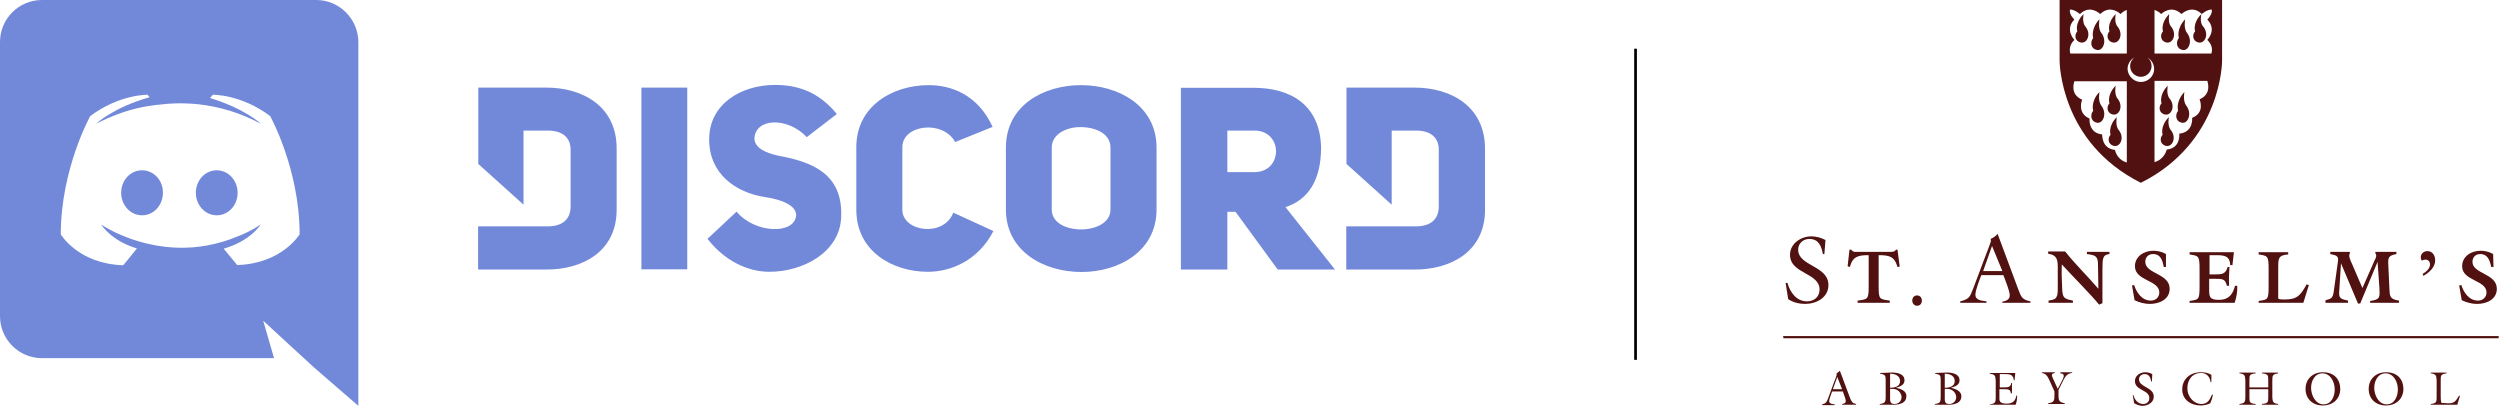 <svg width="924" height="150" viewBox="0 0 924 150" fill="none" xmlns="http://www.w3.org/2000/svg">
<path d="M923.513 124.204C923.513 124.477 923.513 124.75 923.513 125.023H659.136C659.136 124.75 659.136 124.477 659 124.204H923.513ZM681.111 144.677C681.52 145.905 682.203 147.543 682.203 148.226C682.203 149.045 681.52 149.181 680.838 149.318V149.591H686.025V149.318C684.66 149.045 684.387 148.499 683.841 147.27L680.019 137.034C679.61 137.443 679.2 137.716 678.791 137.989C678.927 138.262 678.791 138.672 678.654 139.217L677.562 142.084L675.652 147.27C675.106 148.635 674.969 149.045 673.468 149.454V149.727H678.108V149.454C677.289 149.318 676.061 149.318 676.061 148.226C676.061 147.407 676.88 145.632 677.153 144.677H681.111ZM680.838 143.858H677.426L679.064 139.354L680.838 143.858ZM700.765 143.312C702.13 142.903 703.904 142.357 703.904 140.582C703.904 137.853 700.492 137.58 698.445 137.716L694.896 137.853V138.126C696.944 138.399 696.944 138.944 696.944 140.719V146.724C696.944 148.499 696.807 149.045 694.76 149.318V149.591H699.537C700.356 149.591 704.587 149.727 704.587 146.451C704.723 144.404 702.403 143.722 700.765 143.312ZM698.581 143.722H699.264C701.857 143.585 702.813 145.769 702.813 146.724C702.813 148.226 701.721 149.318 700.219 149.318C698.445 149.318 698.581 148.089 698.581 146.724V143.722ZM698.581 138.126C700.356 138.126 702.267 138.808 702.267 140.855C702.267 142.903 700.219 143.312 698.581 143.312V138.126ZM721.102 143.312C722.467 142.903 724.241 142.357 724.241 140.582C724.241 137.853 720.829 137.58 718.782 137.716L715.233 137.853V138.126C717.28 138.399 717.28 138.944 717.28 140.719V146.724C717.28 148.499 717.144 149.045 715.096 149.318V149.591H719.874C720.692 149.591 724.924 149.727 724.924 146.451C724.924 144.404 722.603 143.722 721.102 143.312ZM718.782 143.722H719.464C722.057 143.585 723.013 145.769 723.013 146.724C723.013 148.226 721.921 149.318 720.419 149.318C718.645 149.318 718.782 148.089 718.782 146.724V143.722ZM718.782 138.126C720.556 138.126 722.467 138.808 722.467 140.855C722.467 142.903 720.419 143.312 718.782 143.312V138.126ZM735.297 149.591H744.987C745.397 148.499 745.533 147.407 745.533 146.178H745.26C744.851 148.362 743.759 149.181 741.575 149.181C738.709 149.181 738.982 147.816 738.982 146.724V143.858H740.756C742.121 143.858 743.076 143.858 743.213 145.359H743.622V141.538H743.349C743.213 143.039 742.121 143.176 740.893 143.176H739.118V138.262H740.756C742.53 138.262 744.168 138.262 744.305 140.582H744.578L744.851 137.853H735.433V138.126C737.48 138.399 737.48 138.944 737.617 140.719V146.861C737.617 148.635 737.48 149.181 735.433 149.454V149.591H735.297ZM761.502 137.716V137.989C763.004 138.126 763.14 138.808 762.048 140.855L760.547 143.722L758.773 139.9C758.227 138.672 758.09 138.126 759.455 137.853V137.58H754.678V137.853C756.452 138.126 756.862 139.354 757.544 140.719L759.318 144.677V146.042C759.318 148.089 759.182 148.772 756.998 149.045V149.318H763.14V149.045C760.956 148.635 760.82 147.953 760.82 146.042V144.131L762.867 140.036C763.55 138.808 764.369 137.989 765.87 137.853V137.58H761.502V137.716ZM795.488 138.262C794.669 137.853 793.85 137.58 792.894 137.58C790.984 137.58 789.073 138.808 789.073 140.855C789.073 144.404 794.396 143.995 794.396 147.134C794.396 148.499 793.44 149.318 792.076 149.318C790.165 149.318 788.936 147.68 788.527 146.042H788.254L788.8 149.045C789.755 149.591 790.847 150 791.803 150C793.85 150 796.034 148.772 796.034 146.588C796.034 143.039 790.574 143.176 790.574 140.173C790.574 139.081 791.53 138.262 792.621 138.262C794.396 138.262 794.805 139.627 795.078 140.992H795.351L795.488 138.262ZM817.326 138.535C816.234 137.853 814.869 137.58 813.504 137.58C808.864 137.58 806.543 140.719 806.543 143.858C806.543 147.816 809.819 149.864 813.368 149.864C814.596 149.864 815.824 149.591 816.916 149.045C817.326 148.089 817.735 146.997 817.872 145.905L817.599 145.769C816.78 147.68 815.961 149.318 813.641 149.318C811.047 149.318 808.454 146.861 808.454 143.449C808.454 140.446 810.228 137.853 813.504 137.853C815.551 137.853 816.78 139.217 817.053 141.265H817.326V138.535ZM831.384 143.858H838.345V146.724C838.345 148.635 838.345 149.045 836.025 149.318V149.591H842.03V149.318C839.983 149.045 839.983 148.499 839.846 146.724V140.582C839.846 138.808 839.983 138.262 842.03 137.989V137.716H836.025V137.989C838.345 138.262 838.345 138.672 838.345 140.582V143.176H831.384V140.582C831.384 138.672 831.384 138.262 833.704 137.989V137.716H827.699V137.989C829.746 138.262 829.746 138.808 829.883 140.582V146.724C829.883 148.499 829.746 149.045 827.699 149.318V149.591H833.704V149.318C831.384 149.045 831.384 148.635 831.384 146.724V143.858ZM864.96 143.722C864.96 140.582 863.049 137.58 858.545 137.58C854.86 137.58 852.13 140.036 852.13 143.722C852.13 147.543 854.86 149.864 858.545 149.864C862.23 149.864 864.96 147.407 864.96 143.722ZM854.177 143.312C854.177 140.992 855.406 137.989 858.409 137.989C861.138 137.989 862.913 140.855 862.913 143.995C862.913 146.451 861.684 149.454 858.818 149.454C855.679 149.454 854.177 145.905 854.177 143.312ZM888.299 143.722C888.299 140.582 886.389 137.58 881.884 137.58C878.199 137.58 875.47 140.036 875.47 143.722C875.47 147.543 878.199 149.864 881.884 149.864C885.57 149.864 888.299 147.407 888.299 143.722ZM877.517 143.312C877.517 140.992 878.745 137.989 881.748 137.989C884.478 137.989 886.252 140.855 886.252 143.995C886.252 146.451 885.024 149.454 882.157 149.454C879.018 149.454 877.517 145.905 877.517 143.312ZM898.536 149.591H908.227L909.182 146.315L908.909 146.178C907.544 148.362 907.135 149.181 904.541 149.045L902.358 148.908C902.085 148.089 902.085 147.134 902.085 146.315V140.582C902.085 138.808 902.085 138.262 904.268 137.989V137.716H898.399V137.989C900.447 138.262 900.447 138.808 900.583 140.582V146.724C900.583 148.499 900.583 149.045 898.399 149.318V149.591H898.536ZM674.696 88.717C673.195 87.898 671.284 87.352 669.51 87.352C665.688 87.352 661.593 89.945 661.593 94.177C661.593 101.274 672.512 100.728 672.512 107.006C672.512 109.736 670.465 111.374 667.872 111.374C663.914 111.374 661.593 107.962 660.638 104.55H659.955L660.911 110.555C662.685 111.783 665.005 112.329 667.189 112.329C671.284 112.329 675.788 110.009 675.788 105.369C675.788 98.135 664.596 98.408 664.596 92.266C664.596 89.945 666.507 88.308 668.691 88.308C672.239 88.308 673.195 91.037 673.741 93.903H674.287L674.696 88.717ZM683.704 98.681C684.796 94.722 686.843 94.313 690.665 94.313V105.778C690.665 110.828 690.256 110.555 686.571 111.101V111.92H698.445V111.101C694.623 110.555 694.35 110.692 694.35 105.778V94.313C698.172 94.313 700.219 94.722 701.311 98.681L702.13 98.544L701.311 92.266H700.765C700.219 93.221 699.264 93.085 698.308 93.085H686.707C686.161 93.085 685.752 93.085 685.342 93.085C684.933 92.948 684.523 92.812 684.25 92.266H683.568L682.885 98.408L683.704 98.681ZM740.483 101.82C741.439 104.277 742.803 107.689 742.803 109.19C742.803 110.828 741.302 111.237 740.074 111.51V111.92H750.447V111.374C747.581 110.828 747.035 109.873 746.079 107.279L738.299 86.397C737.617 87.352 736.662 87.898 735.706 88.308C736.116 88.99 735.57 89.809 735.297 90.764L733.113 96.497L729.155 107.006C728.063 109.736 727.79 110.555 724.514 111.374V111.92H734.205V111.374C732.567 111.101 730.11 111.101 730.11 108.917C730.11 107.279 731.611 103.458 732.294 101.683H740.483V101.82ZM740.074 100.182H732.976L736.252 90.901L740.074 100.182ZM760.547 107.143C760.547 110.828 759.182 110.692 757.135 111.101V111.92H766.143V111.101C762.867 110.419 762.321 110.146 762.185 106.733C762.048 103.731 761.912 100.864 762.048 97.725C766.552 102.639 773.104 109.19 775.833 112.602L777.062 112.056V99.772C777.062 95.268 777.198 94.177 779.655 93.903V93.085H771.329V93.903C774.605 94.313 775.424 94.722 775.424 97.998L775.561 106.733C771.602 102.093 766.825 97.452 763.277 92.948H756.998V93.767C760.547 94.313 760.547 96.36 760.547 99.227V107.143ZM800.538 93.903C799.173 93.085 797.535 92.675 795.897 92.675C792.485 92.675 789.073 94.722 789.073 98.408C789.073 103.867 798.081 103.458 798.081 108.098C798.081 109.873 796.716 111.101 794.942 111.101C791.666 111.101 789.619 108.098 788.8 105.369L787.981 105.505L788.936 110.965C790.711 111.783 792.621 112.329 794.532 112.329C798.081 112.329 801.903 110.692 801.903 106.733C801.903 101.001 792.894 101.274 792.894 96.77C792.894 95.132 793.986 93.903 795.761 93.903C798.627 93.903 799.309 96.36 799.719 98.681H800.538V93.903ZM818.827 103.048C821.284 103.048 822.512 103.048 823.058 105.641H823.877C823.741 103.321 823.877 101.001 824.014 98.681H823.331C822.649 101.137 821.42 101.41 818.964 101.41H816.643V94.313H818.691C821.693 94.313 824.15 94.313 824.287 97.998H825.106L825.651 93.221H809.273V94.04C812.549 94.586 812.958 94.45 812.958 99.363V105.914C812.958 110.965 812.549 110.692 809.273 111.237V111.92H825.924C826.607 109.873 827.016 107.689 826.88 105.641H826.061C825.242 108.781 823.741 110.828 820.192 110.828C816.507 110.828 816.507 109.6 816.507 106.733V103.048H818.827ZM853.358 105.369L852.54 105.096C850.356 108.917 849.264 110.692 844.487 110.692C841.621 110.692 842.03 110.419 842.03 109.463V99.363C842.03 95.678 841.894 94.313 845.715 94.04V93.221H834.796V94.04C838.072 94.586 838.481 94.45 838.481 99.363V105.914C838.481 110.965 838.072 110.692 834.796 111.237V111.92H851.311L853.358 105.369ZM879.428 106.324C879.564 109.873 879.837 110.692 876.015 111.237V111.92H886.662V111.101C883.249 110.555 883.249 109.6 883.113 106.46L882.703 97.589C882.567 94.995 882.976 94.45 885.706 93.903V93.085H877.926V93.631C878.609 94.313 878.063 95.541 877.653 96.224L873.149 106.46L869.328 97.589C868.918 96.633 867.826 94.586 868.509 93.631V93.085H861.275V93.903C862.913 94.313 864.414 94.313 864.141 96.36L862.503 108.098C862.094 110.282 861.548 110.419 859.5 110.965V111.92H867.826V111.101C865.642 110.555 864.414 110.555 864.551 108.098L865.233 97.316L871.511 112.193H872.33L878.745 96.77L879.428 106.324ZM895.67 101.956C897.853 100.728 900.037 98.817 900.037 96.224C900.037 94.45 899.082 92.812 897.171 92.812C895.806 92.812 894.714 93.767 894.714 95.132C894.714 95.541 894.851 95.951 895.124 96.36C895.533 96.087 895.943 95.951 896.352 95.951C897.444 95.951 898.126 96.633 898.126 97.725C898.126 99.363 896.625 100.455 895.397 101.274L895.67 101.956ZM921.466 93.903C920.101 93.085 918.463 92.675 916.825 92.675C913.413 92.675 910.001 94.722 910.001 98.408C910.001 103.867 919.009 103.458 919.009 108.098C919.009 109.873 917.644 111.101 915.87 111.101C912.594 111.101 910.547 108.098 909.728 105.369L908.909 105.505L909.864 110.965C911.639 111.783 913.55 112.329 915.46 112.329C919.009 112.329 922.831 110.692 922.831 106.733C922.831 101.001 913.823 101.274 913.823 96.77C913.823 95.132 914.914 93.903 916.689 93.903C919.555 93.903 920.237 96.36 920.783 98.681H921.602L921.466 93.903ZM708.545 113.012C709.637 113.012 710.319 112.193 710.319 111.101C710.319 110.009 709.637 109.19 708.545 109.19C707.453 109.19 706.771 110.009 706.771 111.101C706.771 112.193 707.59 113.012 708.545 113.012ZM775.97 7.097C772.558 10.783 773.65 14.058 773.65 14.058C772.558 15.287 772.558 17.88 774.878 18.426C777.198 19.108 778.973 15.15 776.652 12.147C775.288 10.51 775.97 7.097 775.97 7.097ZM781.975 5.187C778.563 8.599 779.655 11.601 779.655 11.601C778.563 12.693 778.563 15.15 780.884 15.696C783.204 16.242 784.978 12.693 782.658 9.827C781.293 8.326 781.975 5.187 781.975 5.187ZM770.101 5.187C766.689 8.599 767.781 11.601 767.781 11.601C766.689 12.693 766.689 15.15 769.009 15.696C771.329 16.242 773.104 12.693 770.783 9.827C769.419 8.326 770.101 5.187 770.101 5.187ZM775.97 33.985C772.558 37.534 773.65 40.946 773.65 40.946C772.558 42.175 772.558 44.768 774.878 45.314C777.198 45.996 778.973 42.038 776.652 39.035C775.288 37.261 775.97 33.985 775.97 33.985ZM807.362 33.985C803.95 37.671 805.042 40.946 805.042 40.946C803.95 42.175 803.95 44.768 806.27 45.314C808.591 45.996 810.365 42.038 808.045 39.035C806.68 37.261 807.362 33.985 807.362 33.985ZM781.975 31.665C778.563 35.077 779.655 38.217 779.655 38.217C778.563 39.309 778.563 41.765 780.884 42.311C783.204 42.857 784.978 39.309 782.658 36.442C781.293 34.804 781.975 31.665 781.975 31.665ZM782.385 43.267C778.973 46.679 780.065 49.818 780.065 49.818C778.973 50.91 778.973 53.367 781.293 53.913C783.613 54.459 785.388 50.91 783.067 48.044C781.702 46.406 782.385 43.267 782.385 43.267ZM801.22 31.665C797.808 35.077 798.9 38.217 798.9 38.217C797.808 39.309 797.808 41.765 800.128 42.311C802.449 42.857 804.223 39.309 801.903 36.442C800.538 34.804 801.22 31.665 801.22 31.665ZM801.63 43.267C798.217 46.679 799.309 49.818 799.309 49.818C798.217 50.91 798.217 53.367 800.538 53.913C802.858 54.459 804.632 50.91 802.312 48.044C800.947 46.406 801.63 43.267 801.63 43.267ZM807.635 7.097C804.223 10.783 805.315 14.058 805.315 14.058C804.223 15.287 804.223 17.88 806.543 18.426C808.864 19.108 810.638 15.15 808.318 12.147C806.953 10.51 807.635 7.097 807.635 7.097ZM813.641 5.187C810.228 8.599 811.32 11.601 811.32 11.601C810.228 12.693 810.228 15.15 812.549 15.696C814.869 16.242 816.643 12.693 814.323 9.827C812.822 8.326 813.641 5.187 813.641 5.187ZM801.766 5.187C798.354 8.599 799.446 11.601 799.446 11.601C798.354 12.693 798.354 15.15 800.674 15.696C802.995 16.242 804.769 12.693 802.449 9.827C801.084 8.326 801.766 5.187 801.766 5.187ZM821.284 0V22.52C821.284 22.52 821.284 52.548 791.257 67.561C761.229 52.548 761.229 22.52 761.229 22.52V0H821.284ZM798.763 5.187C797.944 4.368 797.126 3.958 796.307 3.685V19.791H817.326C817.735 18.426 817.735 16.651 815.824 14.741C815.824 14.741 819.51 11.056 815.824 7.234C815.824 7.234 817.872 5.187 817.462 3.549C815.824 3.412 813.777 5.187 813.777 5.187C810.092 1.501 806.27 5.187 806.27 5.187C802.449 1.501 798.763 5.187 798.763 5.187ZM791.257 30.3C793.986 30.3 796.17 28.116 796.17 25.523C796.17 23.749 795.215 22.111 793.713 21.292C794.669 21.974 795.215 23.066 795.215 24.431C795.215 26.615 793.44 28.389 791.257 28.389C789.073 28.389 787.298 26.615 787.298 24.431C787.298 23.203 787.844 22.111 788.8 21.292C787.298 22.111 786.343 23.749 786.343 25.523C786.48 28.116 788.663 30.3 791.257 30.3ZM765.051 3.549C764.641 5.323 766.689 7.234 766.689 7.234C763.004 10.919 766.689 14.741 766.689 14.741C764.914 16.515 764.778 18.289 765.187 19.791H786.07V3.685C785.251 3.958 784.569 4.368 783.75 5.187C783.75 5.187 780.065 1.501 776.243 5.187C776.243 5.187 772.558 1.501 768.736 5.187C768.736 5.187 766.689 3.412 765.051 3.549ZM781.702 55.414C781.702 55.414 782.248 58.963 786.07 60.055V30.027H766.689C766.416 30.983 765.187 34.941 769.555 36.852C769.555 36.852 767.508 41.765 772.285 43.813C772.285 43.813 771.739 49.136 776.925 49.681C777.062 49.545 776.516 54.868 781.702 55.414ZM812.958 36.715C817.326 34.804 816.097 30.846 815.824 29.891H796.307V59.918C800.128 58.826 800.811 55.278 800.811 55.278C806.134 54.732 805.451 49.409 805.451 49.409C810.774 48.863 810.228 43.54 810.228 43.54C815.142 41.629 812.958 36.715 812.958 36.715Z" fill="#511110"/>
<path d="M80.106 62.935C75.794 62.935 72.391 66.642 72.391 71.256C72.391 75.87 75.87 79.576 80.106 79.576C84.418 79.576 87.822 75.87 87.822 71.256C87.822 66.642 84.342 62.935 80.106 62.935ZM52.496 62.935C48.185 62.935 44.781 66.642 44.781 71.256C44.781 75.87 48.26 79.576 52.496 79.576C56.808 79.576 60.212 75.87 60.212 71.256C60.288 66.642 56.808 62.935 52.496 62.935Z" fill="#7289DA"/>
<path d="M116.868 0H15.507C6.959 0 0 6.959 0 15.507V116.868C0 125.416 6.959 132.375 15.507 132.375H101.286L97.277 118.533L106.959 127.458L116.112 135.855L132.451 150V15.507C132.375 6.959 125.416 0 116.868 0ZM87.67 97.958C87.67 97.958 84.947 94.705 82.678 91.906C92.587 89.107 96.369 82.98 96.369 82.98C93.268 85.023 90.318 86.46 87.67 87.443C83.888 89.032 80.257 90.015 76.702 90.696C69.44 92.058 62.784 91.679 57.11 90.62C52.799 89.788 49.092 88.654 45.991 87.368C44.251 86.687 42.36 85.855 40.469 84.796C40.242 84.644 40.015 84.569 39.788 84.418C39.637 84.342 39.561 84.266 39.486 84.266C38.124 83.51 37.368 82.98 37.368 82.98C37.368 82.98 40.998 88.956 50.605 91.831C48.336 94.705 45.537 98.033 45.537 98.033C28.82 97.504 22.466 86.611 22.466 86.611C22.466 62.481 33.359 42.89 33.359 42.89C44.251 34.796 54.539 35.023 54.539 35.023L55.295 35.93C41.679 39.788 35.477 45.764 35.477 45.764C35.477 45.764 37.141 44.856 39.94 43.646C48.033 40.091 54.463 39.183 57.11 38.88C57.564 38.805 57.943 38.729 58.396 38.729C63.011 38.124 68.23 37.973 73.676 38.578C80.862 39.41 88.578 41.528 96.445 45.764C96.445 45.764 90.469 40.091 77.61 36.233L78.669 35.023C78.669 35.023 89.032 34.796 99.849 42.89C99.849 42.89 110.741 62.481 110.741 86.611C110.741 86.535 104.387 97.428 87.67 97.958V97.958ZM201.891 32.375H176.778V60.59L193.495 75.643V48.26H202.421C208.094 48.26 210.893 50.983 210.893 55.371V76.324C210.893 80.711 208.245 83.661 202.421 83.661H176.702V99.622H201.815C215.28 99.697 227.912 92.965 227.912 77.534V54.992C227.988 39.259 215.356 32.375 201.891 32.375V32.375ZM333.51 77.534V54.387C333.51 46.067 348.487 44.175 353.026 52.496L366.868 46.899C361.422 34.947 351.513 31.468 343.268 31.468C329.803 31.468 316.49 39.259 316.49 54.387V77.534C316.49 92.814 329.803 100.454 342.965 100.454C351.437 100.454 361.573 96.293 367.171 85.401L352.345 78.593C348.714 87.897 333.51 85.628 333.51 77.534V77.534ZM287.746 57.564C282.527 56.43 279.047 54.539 278.82 51.286C279.123 43.495 291.15 43.192 298.185 50.681L309.304 42.133C302.345 33.661 294.478 31.392 286.384 31.392C274.055 31.392 262.103 38.351 262.103 51.513C262.103 64.296 271.937 71.18 282.753 72.844C288.275 73.601 294.402 75.794 294.251 79.576C293.797 86.763 278.971 86.384 272.239 78.215L261.498 88.275C267.776 96.369 276.324 100.454 284.342 100.454C296.672 100.454 310.363 93.343 310.893 80.333C311.649 63.918 299.697 59.758 287.746 57.564V57.564ZM237.065 99.546H254.009V32.375H237.065V99.546ZM522.769 32.375H497.655V60.59L514.372 75.643V48.26H523.298C528.971 48.26 531.77 50.983 531.77 55.371V76.324C531.77 80.711 529.123 83.661 523.298 83.661H497.58V99.622H522.769C536.233 99.697 548.865 92.965 548.865 77.534V54.992C548.865 39.259 536.233 32.375 522.769 32.375V32.375ZM399.546 31.468C385.628 31.468 371.785 39.032 371.785 54.539V77.458C371.785 92.814 385.704 100.529 399.697 100.529C413.616 100.529 427.458 92.814 427.458 77.458V54.539C427.458 39.107 413.464 31.468 399.546 31.468ZM410.439 77.458C410.439 82.299 404.993 84.796 399.622 84.796C394.176 84.796 388.729 82.451 388.729 77.458V54.539C388.729 49.622 394.024 46.974 399.319 46.974C404.841 46.974 410.439 49.319 410.439 54.539V77.458V77.458ZM488.275 54.539C487.897 38.805 477.156 32.451 463.313 32.451H436.46V99.622H453.631V78.29H456.657L472.239 99.622H493.419L475.114 76.551C483.207 73.979 488.275 66.944 488.275 54.539ZM463.616 63.616H453.631V48.26H463.616C474.281 48.26 474.281 63.616 463.616 63.616Z" fill="#7289DA"/>
<line x1="604.5" y1="18" x2="604.5" y2="133" stroke="black"/>
</svg>
